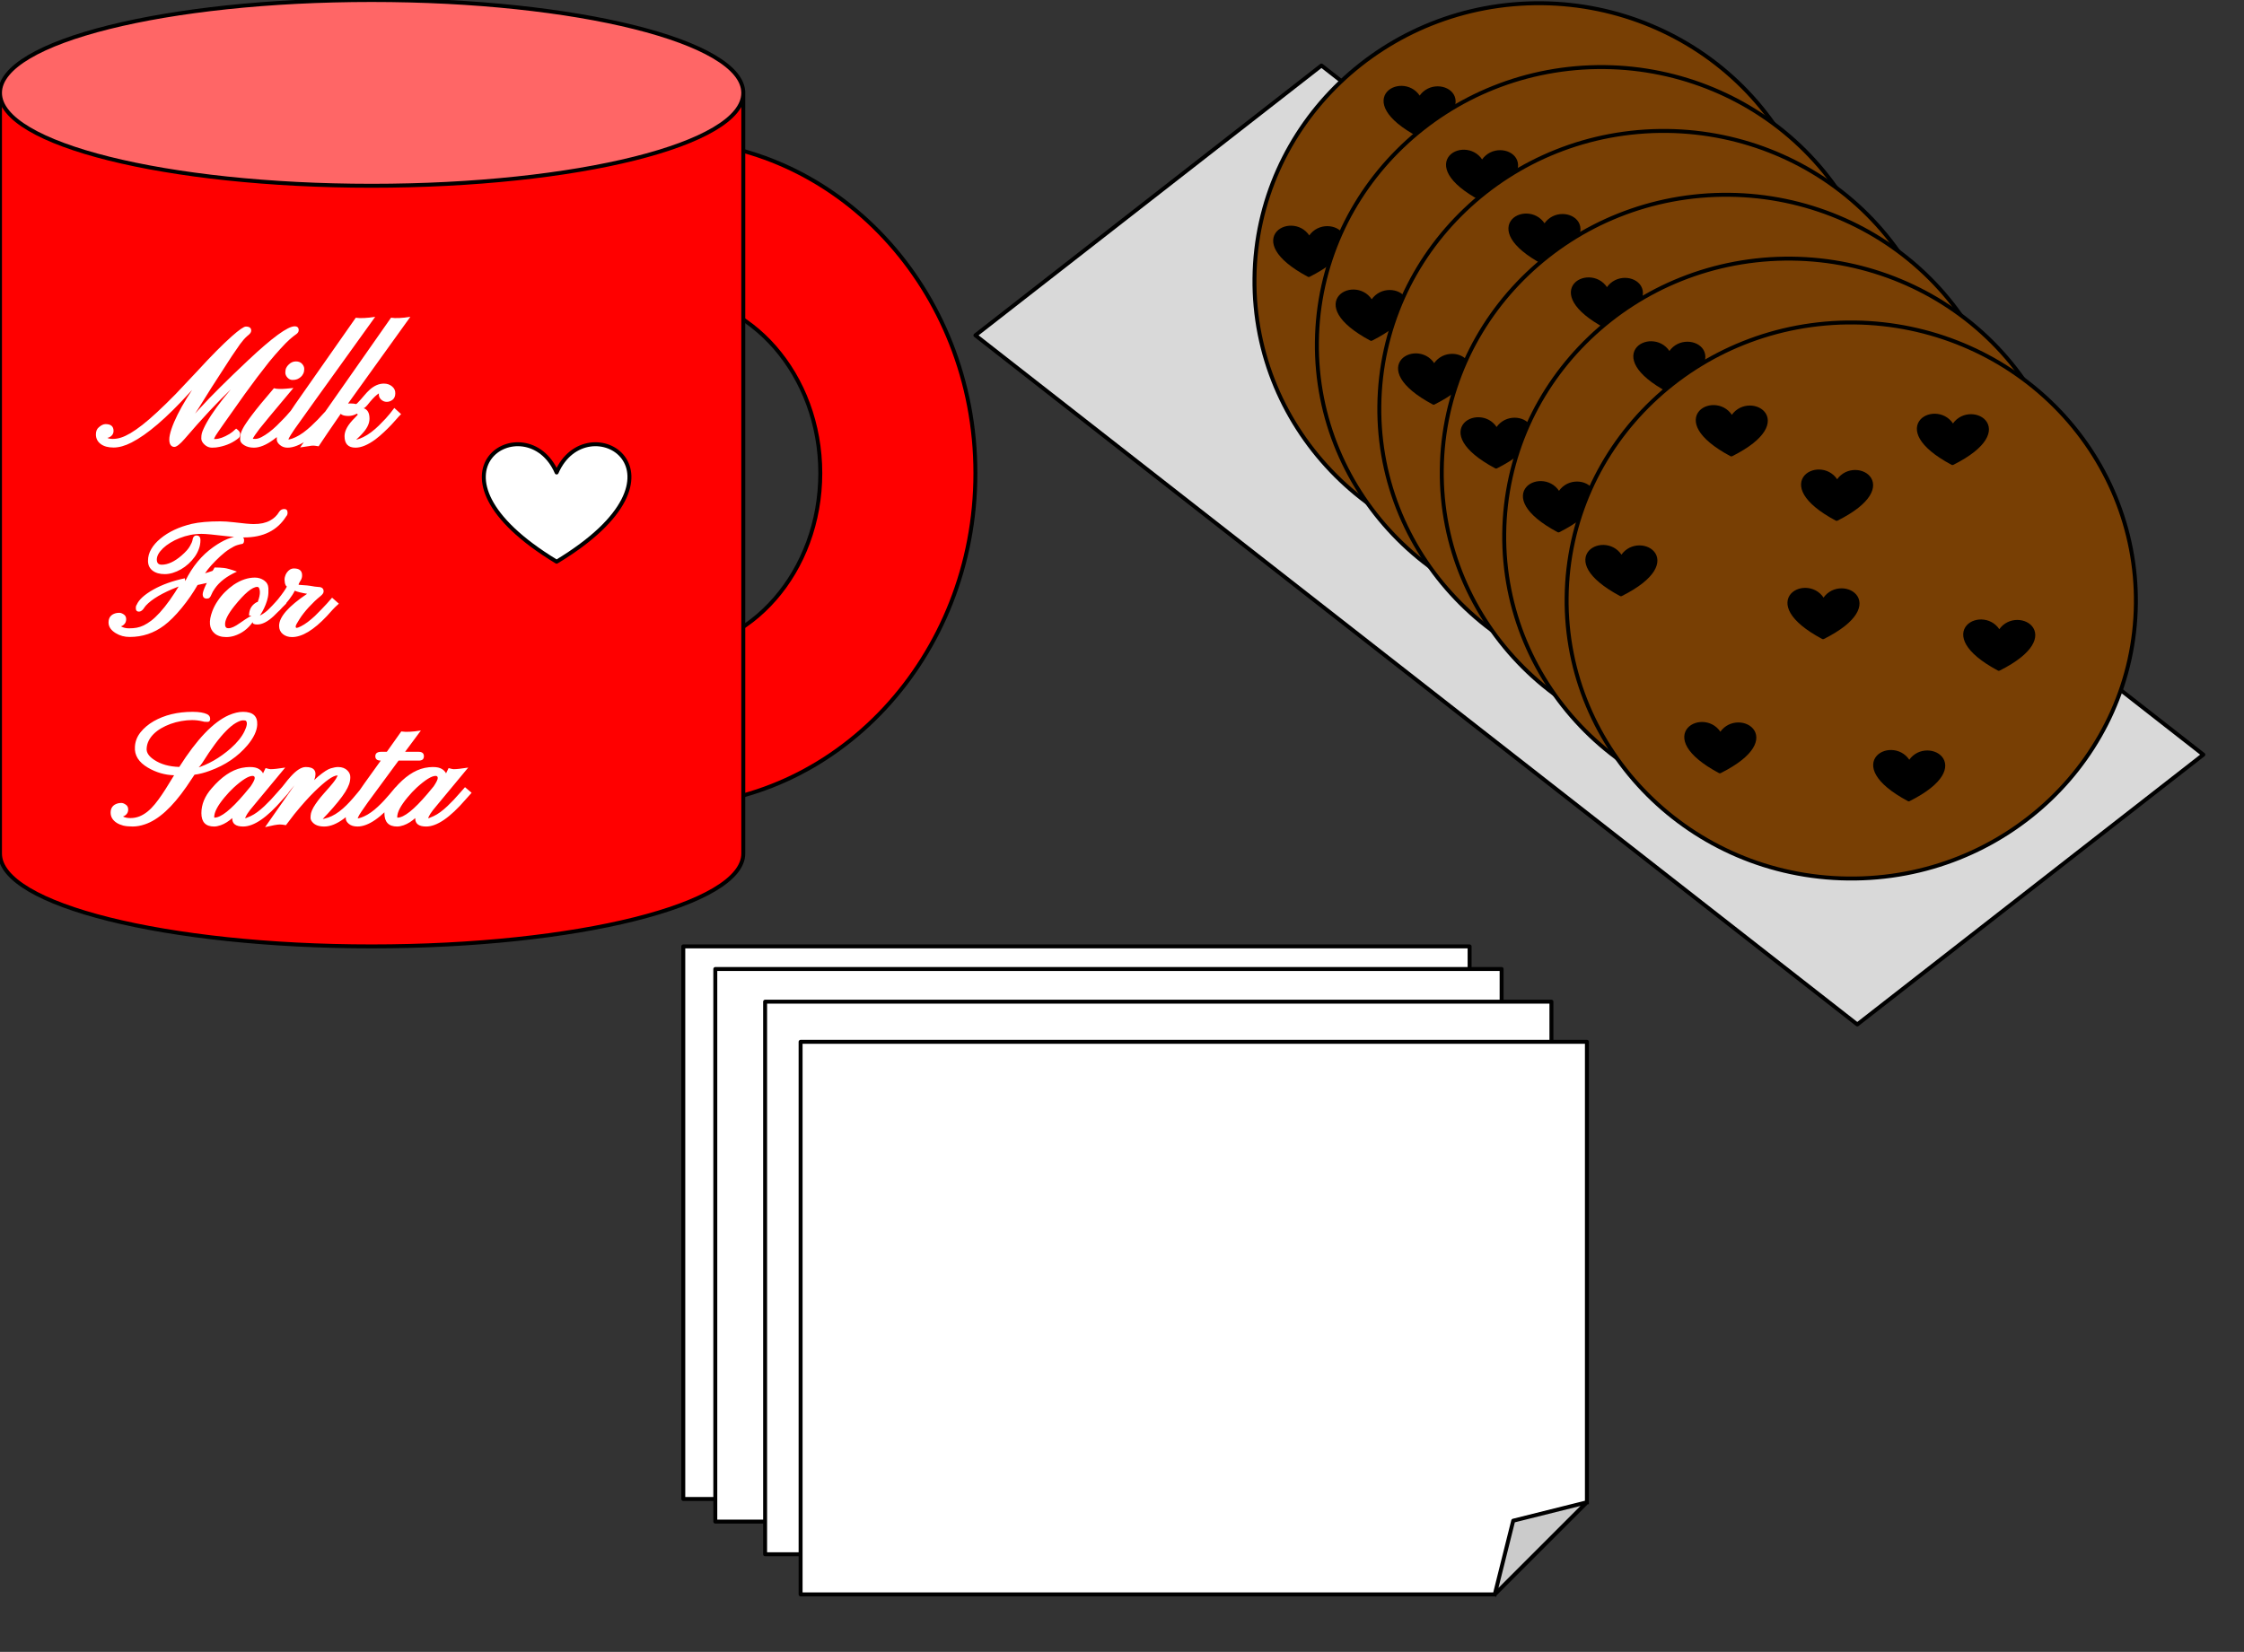 <?xml version="1.0" encoding="UTF-8" standalone="yes"?>
<svg fill="none" stroke-linecap="square" stroke-miterlimit="10" version="1.1" viewBox="0.0 0.0 568.512 418.619" xmlns="http://www.w3.org/2000/svg">
 <rect x="0.0" y="0.0" width="568.512" height="418.619" fill="#333333" stroke="none"/>
 <clipPath id="a">
  <path d="m0 0h568.51v418.62h-568.51v-418.62z"/>
 </clipPath>
 <g clip-path="url(#a)">
  <path d="m0 0h568.51v418.62h-568.51z" fill="#000" fill-opacity="0"/>
  <path d="m168.52 35.55c43.409 0 78.598 37.77 78.598 84.362s-35.19 84.362-78.598 84.362v-39.299c21.704 0 39.299-20.175 39.299-45.063s-17.595-45.063-39.299-45.063z" fill="#f00"/>
  <path d="m168.52 35.55c43.409 0 78.598 37.77 78.598 84.362s-35.19 84.362-78.598 84.362v-39.299c21.704 0 39.299-20.175 39.299-45.063s-17.595-45.063-39.299-45.063z" stroke="#000" stroke-linecap="butt" stroke-linejoin="round"/>
  <path d="m0 23.539c3.4254e-14 13 42.156 23.539 94.157 23.539 52.002 0 94.157-10.539 94.157-23.539v192.76c0 13-42.156 23.539-94.157 23.539-52.002 0-94.157-10.539-94.157-23.539z" fill="#f00"/>
  <path d="m0 23.539c-2.2836e-14 -13 42.156-23.539 94.157-23.539 52.002-1.4273e-14 94.157 10.539 94.157 23.539s-42.156 23.539-94.157 23.539c-52.002 0-94.157-10.539-94.157-23.539z" fill="#f66"/>
  <path d="m188.31 23.539c0 13-42.156 23.539-94.157 23.539-52.002 0-94.157-10.539-94.157-23.539-2.2836e-14 -13 42.156-23.539 94.157-23.539 52.002-1.4273e-14 94.157 10.539 94.157 23.539v192.76c0 13-42.156 23.539-94.157 23.539-52.002 0-94.157-10.539-94.157-23.539v-192.76" fill="#000" fill-opacity="0"/>
  <path d="m188.31 23.539c0 13-42.156 23.539-94.157 23.539-52.002 0-94.157-10.539-94.157-23.539-2.2836e-14 -13 42.156-23.539 94.157-23.539 52.002-1.4273e-14 94.157 10.539 94.157 23.539v192.76c0 13-42.156 23.539-94.157 23.539-52.002 0-94.157-10.539-94.157-23.539v-192.76" stroke="#000" stroke-linecap="butt" stroke-linejoin="round"/>
  <path d="m21.294 66.005h145.73v133.67h-145.73z" fill="#000" fill-opacity="0"/>
  <path d="m54.216 111.26t0.312 0q1.453 0 3.609-1.281 0.688-0.406 1.688-1.359 1.016 0.688 1.016 1.312 0 0.703-0.359 1.062-2.078 1.703-4.922 2.266-0.781 0.188-1.844 0.188t-1.891-0.766-0.828-1.547 0.125-1.297q0.141-0.516 0.469-1.219 1.359-3.016 4.953-7.578l3.078-3.766 3.234-3.688 3.188-3.438 2.984-3.047 3.188-2.016q-0.078 1.078-0.734 1.578l-1.438 1.219-4.25 3.875-7.016 6.625q-5.438 5.172-12.016 12.859-1.75 2.016-2.609 2.016-0.547 0-0.906-0.453-0.359-0.469-0.359-1.438 0-0.984 0.547-2.641 0.562-1.672 1.547-3.641 0.984-1.984 2.375-4.234 1.406-2.266 3.141-4.719 3.625-5.094 8.766-9.641l-0.953 2.078-2.453 2.5-3.453 3.688-4.562 4.953q-8.531 9.375-14.531 12.438-2.469 1.266-4.547 1.266t-3.266-0.906q-1.203-0.906-1.203-2.422 0-1.203 0.75-1.812 0.906-0.797 1.703-0.797 2.016 0 2.016 1.734 0 0.766-0.578 1.281-0.594 0.516-1.406 0.516-0.828 0-0.766-0.781l0.688 0.016q0 0.391 0.438 0.688t1.453 0.297 2.047-0.328q1.047-0.328 2.391-1.109 1.344-0.797 3.031-2.109 1.703-1.328 3.781-3.266 2.094-1.938 4.641-4.531l5.625-5.969q5.047-5.516 8.609-8.688 2.797-2.469 3.562-2.469 1.359 0 1.359 1.016 0 0.484-0.516 0.969l-0.547 0.469q-0.844 0.75-1.781 2.031l-2.094 3.047-5.109 7.906q-7.125 11.578-8.781 13.109l2.641-4.281 2.844-3.188 2.719-2.906 2.828-2.859 3.188-3.125 3.859-3.672q9.125-8.578 11.75-8.578 1.031 0 1.031 0.984 0 0.594-0.672 1.047t-1.578 1.25q-0.891 0.781-2.312 2.344-1.422 1.547-2.938 3.391l-3.062 3.953-3.109 4.219q-7 9.844-7.375 10.516-0.406 0.734-0.406 0.859zm21.992-15.734q-0.391 0.344-0.891 0.562-0.484 0.203-1.203 0.203t-1.281-0.594q-0.547-0.594-0.547-1.281t0.219-1.172q0.234-0.484 0.625-0.844 0.797-0.812 1.828-0.812t1.578 0.625q0.547 0.609 0.547 1.297 0 0.672-0.25 1.172-0.234 0.5-0.625 0.844zm-12.156 15.641q0 0.062 0.641 0.062t1.547-0.453q0.906-0.469 1.906-1.219t1.938-1.656l1.734-1.75q0.766-0.781 1.266-1.391 0.516-0.609 1.188-1.281l1.625 1.469q-0.781 0.781-1.312 1.406t-1.344 1.5q-0.812 0.859-1.844 1.828t-2.172 1.781q-2.734 1.984-4.906 1.984-1.438 0-2.453-0.625-1.031-0.625-1.031-1.469 0-0.859 0.141-1.406t0.484-1.234 0.938-1.547q0.578-0.875 1.484-2.062 0.891-1.188 2.172-2.75l3.344-3.969q0.641 0.172 1.266 0.172h0.906q0.469 0 2.766-0.234-7.766 9.25-8.562 10.312-0.797 1.047-1.172 1.609-0.547 0.844-0.547 0.922zm9.035 0.25q-0.188 0 0.328-0.094 0.531-0.094 1.469-0.531 0.953-0.438 1.938-1.156 1-0.734 1.953-1.609 0.953-0.891 1.734-1.688l1.328-1.438q0.547-0.625 1.328-1.406l1.656 1.469q-0.859 0.797-1.438 1.438-0.562 0.641-1.406 1.5-0.844 0.844-1.906 1.812-1.047 0.953-2.203 1.766-2.812 1.969-5.031 1.969-1.109 0-1.906-0.672-0.812-0.672-0.812-1.406 0-0.75 0.062-1.141 0.047-0.391 0.234-0.859 0.188-0.484 0.5-1.047t0.828-1.359l2.984-4.438 15.406-22q1.797 0.25 4.922-0.234-19.781 27.5-20.438 28.484-0.656 0.969-0.953 1.453-0.297 0.469-0.438 0.75-0.141 0.297-0.141 0.438zm25.984-30.906q1.656 0.281 4.891-0.219l-17.219 23.969q-4.562 6.609-6.016 8.844-1-0.172-1.297-0.172-0.312 0-0.469 0.016-0.172 0.016-0.344 0.047-0.172 0.016-0.359 0.062-0.188 0.031-2.219 0.328l23.031-32.875zm-8.875 30.953q-0.234 0 0.328-0.109 0.562-0.125 1.531-0.594t1.984-1.234 1.953-1.688 1.688-1.734q1.125-1.219 2.219-2.719l1.719 1.562q-0.672 0.672-1.156 1.25t-1.297 1.438-1.875 1.859q-1.047 1-2.203 1.875-2.844 2.078-5.016 2.078-2.781 0-2.781-2.922 0-2.094 2.609-4.641 0.734-0.75 0.734-0.781 0-0.188-0.234-0.266-1.031 0.578-2.125 0.578-2.297 0-2.297-1.438 0-0.875 0.875-1.297 0.875-0.438 1.844-0.438t1.516 0.156q0.203-0.094 0.438-0.359 0.844-0.875 1.578-1.766 0.75-0.906 1.453-1.531 1.734-1.531 3.578-1.531 1.234 0 2.078 0.719 0.859 0.703 0.812 1.797-0.031 1.078-0.703 1.594t-1.469 0.516-1.422-0.578q-0.609-0.578-0.578-1.391 0.109-1.406 1.219-1.094-0.172 0.672-0.406 0.672t-0.547 0.125q-0.297 0.109-0.719 0.453-0.953 0.734-2.453 2.641-0.797 0.906-1.016 0.766 1.562 0.438 1.562 2.656 0 1.656-1.453 3.375-0.547 0.656-1.203 1.281-0.766 0.688-0.766 0.719z" fill="#fff"/>
  <path d="m39.731 141.81q0 1.297 1.234 1.297 2.328 0 5-2.297 1.594-1.375 2.156-2.422 0.578-1.047 0.609-1.328 0.172-1.359 1.031-1.359 1.016 0 1.016 1.188t-0.406 2.25q-0.391 1.062-1.062 2t-1.547 1.734q-0.859 0.797-1.891 1.391-2.172 1.234-4.125 1.234-1.938 0-3.094-0.891-1.156-0.906-1.156-2.484t0.828-2.984q0.828-1.422 2.312-2.641 3.078-2.562 7.922-3.734 2.844-0.641 7.234-0.641 1.453 0 3.453 0.234 3.719 0.453 5 0.453 1.297 0 2.328-0.219 1.031-0.234 1.812-0.656 1.5-0.797 2.328-2.203 0.469-0.734 1.297-0.734 0.844 0 0.844 0.953 0 0.562-0.359 0.922-3.344 5.328-10.688 5.328-1.703 0-4.312-0.312-4.922-0.594-6.422-0.594t-2.891 0.281-2.672 0.797q-1.281 0.5-2.359 1.172-1.078 0.656-1.875 1.422-1.547 1.5-1.547 2.844zm-7.766 15.125q0 0.844-0.594 1.375-0.578 0.516-1.375 0.516t-0.828-0.922h0.766q0 0.453 0.703 0.828 0.906 0.5 2.031 0.5 1.125 0 1.969-0.156t1.75-0.578q0.906-0.438 1.922-1.203 1.016-0.781 2.172-2.047 2.453-2.672 5.219-7.328 0.109-0.219 0.781 0.266-6.156 2.203-8.906 4.672-0.75 0.688-0.969 1.062-0.641 1.078-1.422 1.078t-0.781-0.922q0-0.531 0.234-0.812 0.812-1.938 4.25-3.875 3.359-1.875 7.938-2.844 0.109 0.547 0.109 0.703 2.703-5.516 7.156-8.641 3.797-2.672 6.469-2.672 1.281 0 1.281 0.922 0 0.906-0.484 0.984-0.469 0.062-1.234 0.297-0.75 0.219-1.922 0.969-1.172 0.734-2.406 1.875-2.578 2.391-3.844 4.297 0.656-0.172 1.891-0.609 0.141-0.094 0.516-0.859 1.344 0 2.422 0.125t3.25 0.922q-3.891 1.766-5.641 4.344-0.562 0.812-0.797 1.422t-0.5 0.844-0.672 0.234q-1.062 0-1.062-1.109 0-0.594 0.719-2.203 0.734-1.625 1.266-1.438 0.125 0.531-1.125 0.828l-2.156 0.469q-1.703 2.984-4.062 5.859-2.359 2.859-4.406 4.391-3.875 2.922-8.734 2.922-1.984 0-3.547-0.969-1.812-1.109-1.812-2.703 0-1.844 1.812-2.344 0.453-0.109 0.938-0.109t1.094 0.406q0.625 0.391 0.625 1.234zm33.207 1.328q-1.219 0-1.156-0.609-1.766 2.547-4.672 3.484-1.031 0.312-2.016 0.312-0.969 0-1.719-0.25t-1.266-0.703q-2.016-1.75-0.547-5.625 0.531-1.391 1.359-2.594 0.812-1.219 1.828-2.234 1.031-1.031 2.203-1.844 2.734-1.828 5.391-1.828 1.297 0 2.328 0.719t1.094 1.984-0.125 2.234-0.578 1.922q-0.75 1.906-1.859 3.297-0.172-0.375 0.047-0.422t0.656-0.266q0.438-0.234 0.953-0.609t1.016-0.875 0.938-0.953l0.734-0.797q0.312-0.375 0.969-1.094l1.797 1.406q-0.922 0.875-1.312 1.312-0.391 0.422-0.906 0.922 0 0-1.031 1.016-2.266 2.094-4.125 2.094zm-7.719 0.875q0.125 0.062 0.484 0.062 1 0 2.781-1.266 1.438-1.031 2.984-1.938h-0.609q0-2.094 1.609-3.188 0.422-0.297 0.578-0.234 0.609-1.562 0.562-2.625-0.078-1.219-0.656-1.219-1.922 0-5.828 4.875-2.453 3.109-2.328 4.688 0 0.625 0.422 0.844zm17.461-0.375q0 0.359 0.25 0.359 0.266 0 1.078-0.406t1.734-1.094q0.922-0.703 1.812-1.531l1.672-1.688q0.766-0.781 1.328-1.406l1.344-1.531 1.719 1.516q-1.047 0.922-1.625 1.578l-1.422 1.578q-5.016 5.312-8.812 5.312-1.406 0-2.344-0.766-0.938-0.781-0.938-2.078 0-3.359 7.094-8.125-2.172-0.359-3.125-0.781-1 2.062-3.766 4.906-0.75 0.766-0.969 0.766-0.203 0-0.734 0.547-0.547 0.531-0.656-0.422-0.109-0.969-0.047-1.203 0.047-0.234 0.25-0.469 0.922-1.031 1.688-1.969 1.75-2.203 2.234-3.203-0.375-0.234-0.516-1-0.141-0.781 0-1.391t0.453-1.078q0.766-1.125 1.859-1.125 2.062 0 2.062 1.734 0 0.656-0.281 1.156l-0.391 0.672q-0.203 0.266-0.203 0.562-0.391 0 0.953 0.094 1.359 0.078 1.984 0.188 1.312 0.25 2.047 0.281 1.344 0.031 1.344 1.125 0 0.562-0.781 1.188-0.766 0.625-1.516 1.328-0.734 0.703-1.438 1.469t-1.328 1.562-1.078 1.531q-0.938 1.438-0.938 1.812z" fill="#fff"/>
  <path d="m32.481 205.16q0 0.828-0.594 1.344-0.594 0.516-1.375 0.516-0.766 0-0.828-0.922h0.781q0 0.391 0.578 0.766 0.766 0.453 1.984 0.453 1.234 0 2.297-0.422 1.078-0.438 2.047-1.219 0.984-0.797 1.875-1.891 0.906-1.109 1.766-2.391 0.875-1.281 1.719-2.688l1.375-2.234q-3.531-0.109-6.641-1.938-3.516-2.062-3.281-5.297 0.109-2 1.406-3.641 1.312-1.641 3.328-2.812 4.188-2.391 9.875-2.391 2.438 0 3.703 0.609 0.75 0.391 0.75 1.172 0 0.766-0.656 0.766t-0.828-0.031q-0.156-0.047-0.531-0.125-1.281-0.297-2.578-0.297t-2.719 0.25-2.719 0.719-2.406 1.125-1.906 1.453q-1.656 1.688-1.75 3.672-0.109 1.516 1.859 2.828 2.516 1.703 6.406 1.828 6.672-10.516 12.531-13.109 1.984-0.859 3.625-0.859 3.766 0 3.594 3.297-0.125 2.328-2.422 5.109-3.703 4.406-9.578 6.531-2.062 0.766-3.891 1l-2.031 3.031q-5.422 7.844-10.547 9.547-1.594 0.547-3.062 0.547t-2.422-0.234q-0.938-0.25-1.641-0.688-1.547-1-1.547-2.594 0-1.828 1.812-2.344 0.422-0.109 0.906-0.109 0.5 0 1.109 0.422 0.625 0.406 0.625 1.25zm17.125-10.453q4.656-1.406 8.828-5.047 2.469-2.188 3.5-4.328 0.984-2.031 0.375-2.656-0.156-0.141-0.797-0.125t-1.781 0.672q-1.125 0.656-2.422 1.984-2.578 2.578-6.047 8.109-1.141 1.719-1.656 1.391zm12.008 14.75q-2.781 0-2.781-2.047 0-1.281 1.297-3l1.641-1 0.141 0.188q-2.859 4.422-6 5.531-0.938 0.328-1.656 0.328-3.234 0-3.234-3.391 0-3.328 2.609-6.297 3.719-4.344 7.609-5.172 1.156-0.219 2-0.219 0.844 0 1.391 0.125 0.562 0.125 1.016 0.406 1.094 0.703 1.094 1.656t-1.062 1.391l1.609-3.312q0.953 0.281 1.281 0.281 1.094 0 3.688-0.406l-7.969 9.609q-2.156 2.516-2.156 3.312-0.203 0 0.125-0.094 0.344-0.109 1.188-0.5 0.859-0.391 1.75-1.047 0.906-0.672 1.781-1.5t1.625-1.625q0.766-0.812 1.359-1.516l1.484-1.672 1.672 1.422-1.562 1.75q-5.875 6.797-9.938 6.797zm-4.766-7.344q-2.578 3.109-2.578 4.938 0 0.156 0.062 0.156 2.469 0 7.578-6.016l1.609-1.938q1.016-1.531 1.016-2.078t-0.547-0.547q-1.516 0-4.766 2.953-1.156 1.062-2.375 2.531zm15.59 7q-0.969-0.172-1.531-0.172-0.938 0-3.75 0.672l8.047-11.484q1.141-1.578 1.141-1.719 0.422-0.125 0.422 0.281-0.328 0-2.953 3.266l-1.359 1.688q-0.859 0.438-1.516-0.25t-0.016-1.328q0.531-0.547 1.234-1.469 0.703-0.938 1.516-1.828 2.156-2.391 3.797-2.391 3.328 0 2.156 3.297-0.188 0.578-0.797 1.422l-4.297 5.25-0.328-0.109q4.297-5.688 6.406-7.469 2.109-1.75 3.203-2.062 1.109-0.328 1.859-0.328 0.766 0 1.359 0.234t0.984 0.641q0.75 0.734 0.734 1.688 0 0.953-0.312 1.812-0.297 0.844-0.969 1.938-1.359 2.156-4.5 5.578-1.156 1.188-1.172 1.266-0.016 0.062-0.016 0.094-0.391 0 0.484-0.188 0.891-0.203 1.812-0.641t1.875-1.156 1.828-1.594 1.578-1.688q0.719-0.812 1.203-1.422t1.188-1.453l1.766 1.438q-0.812 0.812-1.312 1.453t-1.281 1.5q-0.766 0.859-1.734 1.828-0.969 0.953-2.094 1.781-2.672 1.969-4.938 1.969-2.156 0-3.078-1.203-0.406-0.484-0.406-1.047 0-0.578 0.125-1.156 0.141-0.578 0.609-1.438 0.969-1.656 2.672-3.562 1.719-1.922 2.219-2.562 0.516-0.641 0.797-1.094 0.453-0.734 0.453-1 0.125 0-0.109 0.125-1.594 0-5.812 4.141-2.203 2.156-5.078 5.688l-2.109 2.766zm18.164-1.672q-0.219 0 0.328-0.094 0.547-0.109 1.359-0.484 0.828-0.375 1.703-1 0.891-0.625 1.734-1.422 0.859-0.797 1.594-1.594 0.75-0.812 1.344-1.516l1.531-1.828 1.75 1.375-1.578 1.812q-5.688 6.766-9.797 6.766-1.375 0-2.172-0.656t-0.797-1.391 0.062-1.141q0.047-0.406 0.234-0.875t0.516-1.047q0.312-0.578 0.844-1.391l3.062-4.422 4.172-5.812v0.031q-1.406 0-1.406-1.109 0-1.125 1.562-1.125h1.359l3.656-5.156q1.75 0.281 4.969-0.234l-4 5.391h3.391q1.375 0 1.375 1.125 0 1.109-1.312 1.109h-5.109l-7.828 10.641q-2.047 2.875-2.297 3.453-0.25 0.562-0.25 0.594zm17.379 2.016q-2.781 0-2.781-2.047 0-1.281 1.297-3l1.641-1 0.141 0.188q-2.859 4.422-6 5.531-0.938 0.328-1.656 0.328-3.234 0-3.234-3.391 0-3.328 2.609-6.297 3.719-4.344 7.609-5.172 1.156-0.219 2-0.219t1.391 0.125q0.562 0.125 1.016 0.406 1.094 0.703 1.094 1.656t-1.062 1.391l1.609-3.312q0.953 0.281 1.281 0.281 1.094 0 3.688-0.406l-7.969 9.609q-2.156 2.516-2.156 3.312-0.203 0 0.125-0.094 0.344-0.109 1.188-0.5 0.859-0.391 1.75-1.047 0.906-0.672 1.781-1.5t1.625-1.625q0.766-0.812 1.359-1.516l1.484-1.672 1.672 1.422-1.562 1.75q-5.875 6.797-9.938 6.797zm-4.766-7.344q-2.578 3.109-2.578 4.938 0 0.156 0.062 0.156 2.469 0 7.578-6.016l1.609-1.938q1.016-1.531 1.016-2.078t-0.547-0.547q-1.516 0-4.766 2.953-1.156 1.062-2.375 2.531z" fill="#fff"/>
  <path d="m141.02 119.74c7.631-17.583 37.393 0 0 22.606-37.393-22.606-7.631-40.189 0-22.606z" fill="#fff"/>
  <path d="m141.02 119.74c7.631-17.583 37.393 0 0 22.606-37.393-22.606-7.631-40.189 0-22.606z" stroke="#000" stroke-linecap="butt" stroke-linejoin="round"/>
  <path d="m247.12 84.976l87.67-68.37 223.42 174.64-87.67 68.37z" fill="#d9d9d9"/>
  <path d="m247.12 84.976l87.67-68.37 223.42 174.64-87.67 68.37z" stroke="#000" stroke-linecap="butt" stroke-linejoin="round"/>
  <path d="m317.82 70.456c0.444-38.912 33.088-70.09 72.913-69.638 19.125 0.217 37.382 7.849 50.754 21.215 13.373 13.367 20.766 31.374 20.553 50.06-0.444 38.912-33.088 70.09-72.913 69.638-39.825-0.452-71.751-32.363-71.307-71.276z" fill="#783f04"/>
  <path d="m317.82 70.456c0.444-38.912 33.088-70.09 72.913-69.638 19.125 0.217 37.382 7.849 50.754 21.215 13.373 13.367 20.766 31.374 20.553 50.06-0.444 38.912-33.088 70.09-72.913 69.638-39.825-0.452-71.751-32.363-71.307-71.276z" stroke="#000" stroke-linecap="butt" stroke-linejoin="round"/>
  <path d="m415.68 27.378c3.661-7.009 17.491 0.225-0.118 9.071-17.373-9.296-3.36-16.172 0.118-9.071z" fill="#000"/>
  <path d="m415.68 27.378c3.661-7.009 17.491 0.225-0.118 9.071-17.373-9.296-3.36-16.172 0.118-9.071z" stroke="#000" stroke-linecap="butt" stroke-linejoin="round"/>
  <path d="m427.42 79.515c3.661-7.009 17.491 0.225-0.118 9.071-17.373-9.296-3.36-16.172 0.118-9.071z" fill="#000"/>
  <path d="m427.42 79.515c3.661-7.009 17.491 0.225-0.118 9.071-17.373-9.296-3.36-16.172 0.118-9.071z" stroke="#000" stroke-linecap="butt" stroke-linejoin="round"/>
  <path d="m404.61 112.59c3.661-7.009 17.491 0.225-0.118 9.071-17.373-9.296-3.36-16.172 0.118-9.071z" fill="#000"/>
  <path d="m404.61 112.59c3.661-7.009 17.491 0.225-0.118 9.071-17.373-9.296-3.36-16.172 0.118-9.071z" stroke="#000" stroke-linecap="butt" stroke-linejoin="round"/>
  <path d="m356.75 105.5c3.661-7.009 17.491 0.225-0.118 9.071-17.373-9.296-3.36-16.172 0.118-9.071z" fill="#000"/>
  <path d="m356.75 105.5c3.661-7.009 17.491 0.225-0.118 9.071-17.373-9.296-3.36-16.172 0.118-9.071z" stroke="#000" stroke-linecap="butt" stroke-linejoin="round"/>
  <path d="m382.89 71.51c3.661-7.009 17.491 0.225-0.118 9.071-17.373-9.296-3.36-16.172 0.118-9.071z" fill="#000"/>
  <path d="m382.89 71.51c3.661-7.009 17.491 0.225-0.118 9.071-17.373-9.296-3.36-16.172 0.118-9.071z" stroke="#000" stroke-linecap="butt" stroke-linejoin="round"/>
  <path d="m331.69 60.626c3.661-7.009 17.491 0.225-0.118 9.071-17.373-9.296-3.36-16.172 0.118-9.071z" fill="#000"/>
  <path d="m331.69 60.626c3.661-7.009 17.491 0.225-0.118 9.071-17.373-9.296-3.36-16.172 0.118-9.071z" stroke="#000" stroke-linecap="butt" stroke-linejoin="round"/>
  <path d="m386.34 41.515c3.661-7.009 17.491 0.225-0.118 9.071-17.373-9.296-3.36-16.172 0.118-9.071z" fill="#000"/>
  <path d="m386.34 41.515c3.661-7.009 17.491 0.225-0.118 9.071-17.373-9.296-3.36-16.172 0.118-9.071z" stroke="#000" stroke-linecap="butt" stroke-linejoin="round"/>
  <path d="m359.66 25.192c3.661-7.009 17.491 0.225-0.118 9.071-17.373-9.296-3.36-16.172 0.118-9.071z" fill="#000"/>
  <path d="m359.66 25.192c3.661-7.009 17.491 0.225-0.118 9.071-17.373-9.296-3.36-16.172 0.118-9.071z" stroke="#000" stroke-linecap="butt" stroke-linejoin="round"/>
  <path d="m333.63 86.636c0.444-38.912 33.088-70.09 72.913-69.638 19.125 0.217 37.382 7.849 50.754 21.215 13.373 13.367 20.766 31.374 20.553 50.06-0.444 38.912-33.088 70.09-72.913 69.638-39.825-0.452-71.751-32.363-71.307-71.276z" fill="#783f04"/>
  <path d="m333.63 86.636c0.444-38.912 33.088-70.09 72.913-69.638 19.125 0.217 37.382 7.849 50.754 21.215 13.373 13.367 20.766 31.374 20.553 50.06-0.444 38.912-33.088 70.09-72.913 69.638-39.825-0.452-71.751-32.363-71.307-71.276z" stroke="#000" stroke-linecap="butt" stroke-linejoin="round"/>
  <path d="m431.5 43.558c3.661-7.009 17.491 0.225-0.118 9.071-17.373-9.296-3.36-16.172 0.118-9.071z" fill="#000"/>
  <path d="m431.5 43.558c3.661-7.009 17.491 0.225-0.118 9.071-17.373-9.296-3.36-16.172 0.118-9.071z" stroke="#000" stroke-linecap="butt" stroke-linejoin="round"/>
  <path d="m443.24 95.695c3.661-7.009 17.491 0.225-0.118 9.071-17.373-9.296-3.36-16.172 0.118-9.071z" fill="#000"/>
  <path d="m443.24 95.695c3.661-7.009 17.491 0.225-0.118 9.071-17.373-9.296-3.36-16.172 0.118-9.071z" stroke="#000" stroke-linecap="butt" stroke-linejoin="round"/>
  <path d="m420.42 128.77c3.661-7.009 17.491 0.225-0.118 9.071-17.373-9.296-3.36-16.172 0.118-9.071z" fill="#000"/>
  <path d="m420.42 128.77c3.661-7.009 17.491 0.225-0.118 9.071-17.373-9.296-3.36-16.172 0.118-9.071z" stroke="#000" stroke-linecap="butt" stroke-linejoin="round"/>
  <path d="m372.57 121.68c3.661-7.009 17.491 0.225-0.118 9.071-17.373-9.296-3.36-16.172 0.118-9.071z" fill="#000"/>
  <path d="m372.57 121.68c3.661-7.009 17.491 0.225-0.118 9.071-17.373-9.296-3.36-16.172 0.118-9.071z" stroke="#000" stroke-linecap="butt" stroke-linejoin="round"/>
  <path d="m398.71 87.69c3.661-7.009 17.491 0.225-0.118 9.071-17.373-9.296-3.36-16.172 0.118-9.071z" fill="#000"/>
  <path d="m398.71 87.69c3.661-7.009 17.491 0.225-0.118 9.071-17.373-9.296-3.36-16.172 0.118-9.071z" stroke="#000" stroke-linecap="butt" stroke-linejoin="round"/>
  <path d="m347.51 76.806c3.661-7.009 17.491 0.225-0.118 9.071-17.373-9.296-3.36-16.172 0.118-9.071z" fill="#000"/>
  <path d="m347.51 76.806c3.661-7.009 17.491 0.225-0.118 9.071-17.373-9.296-3.36-16.172 0.118-9.071z" stroke="#000" stroke-linecap="butt" stroke-linejoin="round"/>
  <path d="m402.16 57.695c3.661-7.009 17.491 0.225-0.118 9.071-17.373-9.296-3.36-16.172 0.118-9.071z" fill="#000"/>
  <path d="m402.16 57.695c3.661-7.009 17.491 0.225-0.118 9.071-17.373-9.296-3.36-16.172 0.118-9.071z" stroke="#000" stroke-linecap="butt" stroke-linejoin="round"/>
  <path d="m375.48 41.372c3.661-7.009 17.491 0.225-0.118 9.071-17.373-9.296-3.36-16.172 0.118-9.071z" fill="#000"/>
  <path d="m375.48 41.372c3.661-7.009 17.491 0.225-0.118 9.071-17.373-9.296-3.36-16.172 0.118-9.071z" stroke="#000" stroke-linecap="butt" stroke-linejoin="round"/>
  <path d="m349.45 102.82c0.444-38.912 33.088-70.09 72.913-69.638 19.125 0.217 37.382 7.849 50.754 21.215 13.373 13.367 20.766 31.374 20.553 50.06-0.444 38.912-33.088 70.09-72.913 69.638-39.825-0.452-71.751-32.363-71.307-71.276z" fill="#783f04"/>
  <path d="m349.45 102.82c0.444-38.912 33.088-70.09 72.913-69.638 19.125 0.217 37.382 7.849 50.754 21.215 13.373 13.367 20.766 31.374 20.553 50.06-0.444 38.912-33.088 70.09-72.913 69.638-39.825-0.452-71.751-32.363-71.307-71.276z" stroke="#000" stroke-linecap="butt" stroke-linejoin="round"/>
  <path d="m447.32 59.738c3.661-7.009 17.491 0.225-0.118 9.071-17.373-9.296-3.36-16.172 0.118-9.071z" fill="#000"/>
  <path d="m447.32 59.738c3.661-7.009 17.491 0.225-0.118 9.071-17.373-9.296-3.36-16.172 0.118-9.071z" stroke="#000" stroke-linecap="butt" stroke-linejoin="round"/>
  <path d="m459.06 111.88c3.661-7.009 17.491 0.225-0.118 9.071-17.373-9.296-3.36-16.172 0.118-9.071z" fill="#000"/>
  <path d="m459.06 111.88c3.661-7.009 17.491 0.225-0.118 9.071-17.373-9.296-3.36-16.172 0.118-9.071z" stroke="#000" stroke-linecap="butt" stroke-linejoin="round"/>
  <path d="m436.24 144.95c3.661-7.009 17.491 0.225-0.118 9.071-17.373-9.296-3.36-16.172 0.118-9.071z" fill="#000"/>
  <path d="m436.24 144.95c3.661-7.009 17.491 0.225-0.118 9.071-17.373-9.296-3.36-16.172 0.118-9.071z" stroke="#000" stroke-linecap="butt" stroke-linejoin="round"/>
  <path d="m388.39 137.86c3.661-7.009 17.491 0.225-0.118 9.071-17.373-9.296-3.36-16.172 0.118-9.071z" fill="#000"/>
  <path d="m388.39 137.86c3.661-7.009 17.491 0.225-0.118 9.071-17.373-9.296-3.36-16.172 0.118-9.071z" stroke="#000" stroke-linecap="butt" stroke-linejoin="round"/>
  <path d="m414.52 103.87c3.661-7.009 17.491 0.225-0.118 9.071-17.373-9.296-3.36-16.172 0.118-9.071z" fill="#000"/>
  <path d="m414.52 103.87c3.661-7.009 17.491 0.225-0.118 9.071-17.373-9.296-3.36-16.172 0.118-9.071z" stroke="#000" stroke-linecap="butt" stroke-linejoin="round"/>
  <path d="m363.33 92.986c3.661-7.009 17.491 0.225-0.118 9.071-17.373-9.296-3.36-16.172 0.118-9.071z" fill="#000"/>
  <path d="m363.33 92.986c3.661-7.009 17.491 0.225-0.118 9.071-17.373-9.296-3.36-16.172 0.118-9.071z" stroke="#000" stroke-linecap="butt" stroke-linejoin="round"/>
  <path d="m417.98 73.875c3.661-7.009 17.491 0.225-0.118 9.071-17.373-9.296-3.36-16.172 0.118-9.071z" fill="#000"/>
  <path d="m417.98 73.875c3.661-7.009 17.491 0.225-0.118 9.071-17.373-9.296-3.36-16.172 0.118-9.071z" stroke="#000" stroke-linecap="butt" stroke-linejoin="round"/>
  <path d="m391.29 57.552c3.661-7.009 17.491 0.225-0.118 9.071-17.373-9.296-3.36-16.172 0.118-9.071z" fill="#000"/>
  <path d="m391.29 57.552c3.661-7.009 17.491 0.225-0.118 9.071-17.373-9.296-3.36-16.172 0.118-9.071z" stroke="#000" stroke-linecap="butt" stroke-linejoin="round"/>
  <path d="m365.27 119c0.444-38.912 33.088-70.09 72.913-69.638 19.125 0.217 37.382 7.849 50.754 21.215s20.766 31.374 20.553 50.06c-0.444 38.912-33.088 70.09-72.913 69.638-39.825-0.452-71.751-32.363-71.307-71.276z" fill="#783f04"/>
  <path d="m365.27 119c0.444-38.912 33.088-70.09 72.913-69.638 19.125 0.217 37.382 7.849 50.754 21.215s20.766 31.374 20.553 50.06c-0.444 38.912-33.088 70.09-72.913 69.638-39.825-0.452-71.751-32.363-71.307-71.276z" stroke="#000" stroke-linecap="butt" stroke-linejoin="round"/>
  <path d="m463.13 75.919c3.661-7.009 17.491 0.225-0.118 9.071-17.373-9.296-3.36-16.172 0.118-9.071z" fill="#000"/>
  <path d="m463.13 75.919c3.661-7.009 17.491 0.225-0.118 9.071-17.373-9.296-3.36-16.172 0.118-9.071z" stroke="#000" stroke-linecap="butt" stroke-linejoin="round"/>
  <path d="m474.87 128.06c3.661-7.009 17.491 0.225-0.118 9.071-17.373-9.296-3.36-16.172 0.118-9.071z" fill="#000"/>
  <path d="m474.87 128.06c3.661-7.009 17.491 0.225-0.118 9.071-17.373-9.296-3.36-16.172 0.118-9.071z" stroke="#000" stroke-linecap="butt" stroke-linejoin="round"/>
  <path d="m452.06 161.13c3.661-7.009 17.491 0.225-0.118 9.071-17.373-9.296-3.36-16.172 0.118-9.071z" fill="#000"/>
  <path d="m452.06 161.13c3.661-7.009 17.491 0.225-0.118 9.071-17.373-9.296-3.36-16.172 0.118-9.071z" stroke="#000" stroke-linecap="butt" stroke-linejoin="round"/>
  <path d="m404.21 154.04c3.661-7.009 17.491 0.225-0.118 9.071-17.373-9.296-3.36-16.172 0.118-9.071z" fill="#000"/>
  <path d="m404.21 154.04c3.661-7.009 17.491 0.225-0.118 9.071-17.373-9.296-3.36-16.172 0.118-9.071z" stroke="#000" stroke-linecap="butt" stroke-linejoin="round"/>
  <path d="m430.34 120.05c3.661-7.009 17.491 0.225-0.118 9.071-17.373-9.296-3.36-16.172 0.118-9.071z" fill="#000"/>
  <path d="m430.34 120.05c3.661-7.009 17.491 0.225-0.118 9.071-17.373-9.296-3.36-16.172 0.118-9.071z" stroke="#000" stroke-linecap="butt" stroke-linejoin="round"/>
  <path d="m379.15 109.17c3.661-7.009 17.491 0.225-0.118 9.071-17.373-9.296-3.36-16.172 0.118-9.071z" fill="#000"/>
  <path d="m379.15 109.17c3.661-7.009 17.491 0.225-0.118 9.071-17.373-9.296-3.36-16.172 0.118-9.071z" stroke="#000" stroke-linecap="butt" stroke-linejoin="round"/>
  <path d="m433.79 90.056c3.661-7.009 17.491 0.225-0.118 9.071-17.373-9.296-3.36-16.172 0.118-9.071z" fill="#000"/>
  <path d="m433.79 90.056c3.661-7.009 17.491 0.225-0.118 9.071-17.373-9.296-3.36-16.172 0.118-9.071z" stroke="#000" stroke-linecap="butt" stroke-linejoin="round"/>
  <path d="m407.11 73.732c3.661-7.009 17.491 0.225-0.118 9.071-17.373-9.296-3.36-16.172 0.118-9.071z" fill="#000"/>
  <path d="m407.11 73.732c3.661-7.009 17.491 0.225-0.118 9.071-17.373-9.296-3.36-16.172 0.118-9.071z" stroke="#000" stroke-linecap="butt" stroke-linejoin="round"/>
  <path d="m381.09 135.18c0.444-38.912 33.088-70.09 72.913-69.638 19.125 0.217 37.382 7.849 50.754 21.215 13.373 13.367 20.766 31.374 20.553 50.06-0.444 38.912-33.088 70.09-72.913 69.638-39.825-0.452-71.751-32.363-71.307-71.276z" fill="#783f04"/>
  <path d="m381.09 135.18c0.444-38.912 33.088-70.09 72.913-69.638 19.125 0.217 37.382 7.849 50.754 21.215 13.373 13.367 20.766 31.374 20.553 50.06-0.444 38.912-33.088 70.09-72.913 69.638-39.825-0.452-71.751-32.363-71.307-71.276z" stroke="#000" stroke-linecap="butt" stroke-linejoin="round"/>
  <path d="m478.95 92.099c3.661-7.009 17.491 0.225-0.118 9.071-17.373-9.296-3.36-16.172 0.118-9.071z" fill="#000"/>
  <path d="m478.95 92.099c3.661-7.009 17.491 0.225-0.118 9.071-17.373-9.296-3.36-16.172 0.118-9.071z" stroke="#000" stroke-linecap="butt" stroke-linejoin="round"/>
  <path d="m490.69 144.24c3.661-7.009 17.491 0.225-0.118 9.071-17.373-9.296-3.36-16.172 0.118-9.071z" fill="#000"/>
  <path d="m490.69 144.24c3.661-7.009 17.491 0.225-0.118 9.071-17.373-9.296-3.36-16.172 0.118-9.071z" stroke="#000" stroke-linecap="butt" stroke-linejoin="round"/>
  <path d="m467.88 177.32c3.661-7.009 17.491 0.225-0.118 9.071-17.373-9.296-3.36-16.172 0.118-9.071z" fill="#000"/>
  <path d="m467.88 177.32c3.661-7.009 17.491 0.225-0.118 9.071-17.373-9.296-3.36-16.172 0.118-9.071z" stroke="#000" stroke-linecap="butt" stroke-linejoin="round"/>
  <path d="m420.02 170.22c3.661-7.009 17.491 0.225-0.118 9.071-17.373-9.296-3.36-16.172 0.118-9.071z" fill="#000"/>
  <path d="m420.02 170.22c3.661-7.009 17.491 0.225-0.118 9.071-17.373-9.296-3.36-16.172 0.118-9.071z" stroke="#000" stroke-linecap="butt" stroke-linejoin="round"/>
  <path d="m446.16 136.23c3.661-7.009 17.491 0.225-0.118 9.071-17.373-9.296-3.36-16.172 0.118-9.071z" fill="#000"/>
  <path d="m446.16 136.23c3.661-7.009 17.491 0.225-0.118 9.071-17.373-9.296-3.36-16.172 0.118-9.071z" stroke="#000" stroke-linecap="butt" stroke-linejoin="round"/>
  <path d="m394.96 125.35c3.661-7.009 17.491 0.225-0.118 9.071-17.373-9.296-3.36-16.172 0.118-9.071z" fill="#000"/>
  <path d="m394.96 125.35c3.661-7.009 17.491 0.225-0.118 9.071-17.373-9.296-3.36-16.172 0.118-9.071z" stroke="#000" stroke-linecap="butt" stroke-linejoin="round"/>
  <path d="m449.61 106.24c3.661-7.009 17.491 0.225-0.118 9.071-17.373-9.296-3.36-16.172 0.118-9.071z" fill="#000"/>
  <path d="m449.61 106.24c3.661-7.009 17.491 0.225-0.118 9.071-17.373-9.296-3.36-16.172 0.118-9.071z" stroke="#000" stroke-linecap="butt" stroke-linejoin="round"/>
  <path d="m422.93 89.913c3.661-7.009 17.491 0.225-0.118 9.071-17.373-9.296-3.36-16.172 0.118-9.071z" fill="#000"/>
  <path d="m422.93 89.913c3.661-7.009 17.491 0.225-0.118 9.071-17.373-9.296-3.36-16.172 0.118-9.071z" stroke="#000" stroke-linecap="butt" stroke-linejoin="round"/>
  <path d="m396.9 151.36c0.444-38.912 33.088-70.09 72.913-69.638 19.125 0.217 37.382 7.849 50.754 21.215 13.373 13.367 20.766 31.374 20.553 50.06-0.444 38.912-33.088 70.09-72.913 69.638-39.825-0.452-71.751-32.363-71.307-71.276z" fill="#783f04"/>
  <path d="m396.9 151.36c0.444-38.912 33.088-70.09 72.913-69.638 19.125 0.217 37.382 7.849 50.754 21.215 13.373 13.367 20.766 31.374 20.553 50.06-0.444 38.912-33.088 70.09-72.913 69.638-39.825-0.452-71.751-32.363-71.307-71.276z" stroke="#000" stroke-linecap="butt" stroke-linejoin="round"/>
  <path d="m494.77 108.28c3.661-7.009 17.491 0.225-0.118 9.071-17.373-9.296-3.36-16.172 0.118-9.071z" fill="#000"/>
  <path d="m494.77 108.28c3.661-7.009 17.491 0.225-0.118 9.071-17.373-9.296-3.36-16.172 0.118-9.071z" stroke="#000" stroke-linecap="butt" stroke-linejoin="round"/>
  <path d="m506.51 160.42c3.661-7.009 17.491 0.225-0.118 9.071-17.373-9.296-3.36-16.172 0.118-9.071z" fill="#000"/>
  <path d="m506.51 160.42c3.661-7.009 17.491 0.225-0.118 9.071-17.373-9.296-3.36-16.172 0.118-9.071z" stroke="#000" stroke-linecap="butt" stroke-linejoin="round"/>
  <path d="m483.7 193.5c3.661-7.009 17.491 0.225-0.118 9.071-17.373-9.296-3.36-16.172 0.118-9.071z" fill="#000"/>
  <path d="m483.7 193.5c3.661-7.009 17.491 0.225-0.118 9.071-17.373-9.296-3.36-16.172 0.118-9.071z" stroke="#000" stroke-linecap="butt" stroke-linejoin="round"/>
  <path d="m435.84 186.4c3.661-7.009 17.491 0.225-0.118 9.071-17.373-9.296-3.36-16.172 0.118-9.071z" fill="#000"/>
  <path d="m435.84 186.4c3.661-7.009 17.491 0.225-0.118 9.071-17.373-9.296-3.36-16.172 0.118-9.071z" stroke="#000" stroke-linecap="butt" stroke-linejoin="round"/>
  <path d="m461.98 152.41c3.661-7.009 17.491 0.225-0.118 9.071-17.373-9.296-3.36-16.172 0.118-9.071z" fill="#000"/>
  <path d="m461.98 152.41c3.661-7.009 17.491 0.225-0.118 9.071-17.373-9.296-3.36-16.172 0.118-9.071z" stroke="#000" stroke-linecap="butt" stroke-linejoin="round"/>
  <path d="m410.78 141.53c3.661-7.009 17.491 0.225-0.118 9.071-17.373-9.296-3.36-16.172 0.118-9.071z" fill="#000"/>
  <path d="m410.78 141.53c3.661-7.009 17.491 0.225-0.118 9.071-17.373-9.296-3.36-16.172 0.118-9.071z" stroke="#000" stroke-linecap="butt" stroke-linejoin="round"/>
  <path d="m465.43 122.42c3.661-7.009 17.491 0.225-0.118 9.071-17.373-9.296-3.36-16.172 0.118-9.071z" fill="#000"/>
  <path d="m465.43 122.42c3.661-7.009 17.491 0.225-0.118 9.071-17.373-9.296-3.36-16.172 0.118-9.071z" stroke="#000" stroke-linecap="butt" stroke-linejoin="round"/>
  <path d="m438.75 106.09c3.661-7.009 17.491 0.225-0.118 9.071-17.373-9.296-3.36-16.172 0.118-9.071z" fill="#000"/>
  <path d="m438.75 106.09c3.661-7.009 17.491 0.225-0.118 9.071-17.373-9.296-3.36-16.172 0.118-9.071z" stroke="#000" stroke-linecap="butt" stroke-linejoin="round"/>
  <path d="m173.11 239.84h199.21v116.69l-23.339 23.339h-175.87z" fill="#fff"/>
  <path d="m348.98 379.87l4.668-18.671 18.671-4.668z" fill="#cbcbcb"/>
  <path d="m348.98 379.87l4.668-18.671 18.671-4.668-23.339 23.339h-175.87v-140.03h199.21v116.69" fill="#000" fill-opacity="0"/>
  <path d="m348.98 379.87l4.668-18.671 18.671-4.668-23.339 23.339h-175.87v-140.03h199.21v116.69" stroke="#000" stroke-linecap="butt" stroke-linejoin="round"/>
  <path d="m181.22 245.57h199.21v116.69l-23.339 23.339h-175.87z" fill="#fff"/>
  <path d="m357.09 385.6l4.668-18.671 18.671-4.668z" fill="#cbcbcb"/>
  <path d="m357.09 385.6l4.668-18.671 18.671-4.668-23.339 23.339h-175.87v-140.03h199.21v116.69" fill="#000" fill-opacity="0"/>
  <path d="m357.09 385.6l4.668-18.671 18.671-4.668-23.339 23.339h-175.87v-140.03h199.21v116.69" stroke="#000" stroke-linecap="butt" stroke-linejoin="round"/>
  <path d="m193.84 253.84h199.21v116.69l-23.339 23.339h-175.87z" fill="#fff"/>
  <path d="m369.71 393.88l4.668-18.671 18.671-4.668z" fill="#cbcbcb"/>
  <path d="m369.71 393.88l4.668-18.671 18.671-4.668-23.339 23.339h-175.87v-140.03h199.21v116.69" fill="#000" fill-opacity="0"/>
  <path d="m369.71 393.88l4.668-18.671 18.671-4.668-23.339 23.339h-175.87v-140.03h199.21v116.69" stroke="#000" stroke-linecap="butt" stroke-linejoin="round"/>
  <path d="m202.82 264.02h199.21v116.69l-23.339 23.339h-175.87z" fill="#fff"/>
  <path d="m378.7 404.05l4.668-18.671 18.671-4.668z" fill="#cbcbcb"/>
  <path d="m378.7 404.05l4.668-18.671 18.671-4.668-23.339 23.339h-175.87v-140.03h199.21v116.69" fill="#000" fill-opacity="0"/>
  <path d="m378.7 404.05l4.668-18.671 18.671-4.668-23.339 23.339h-175.87v-140.03h199.21v116.69" stroke="#000" stroke-linecap="butt" stroke-linejoin="round"/>
 </g>
</svg>
